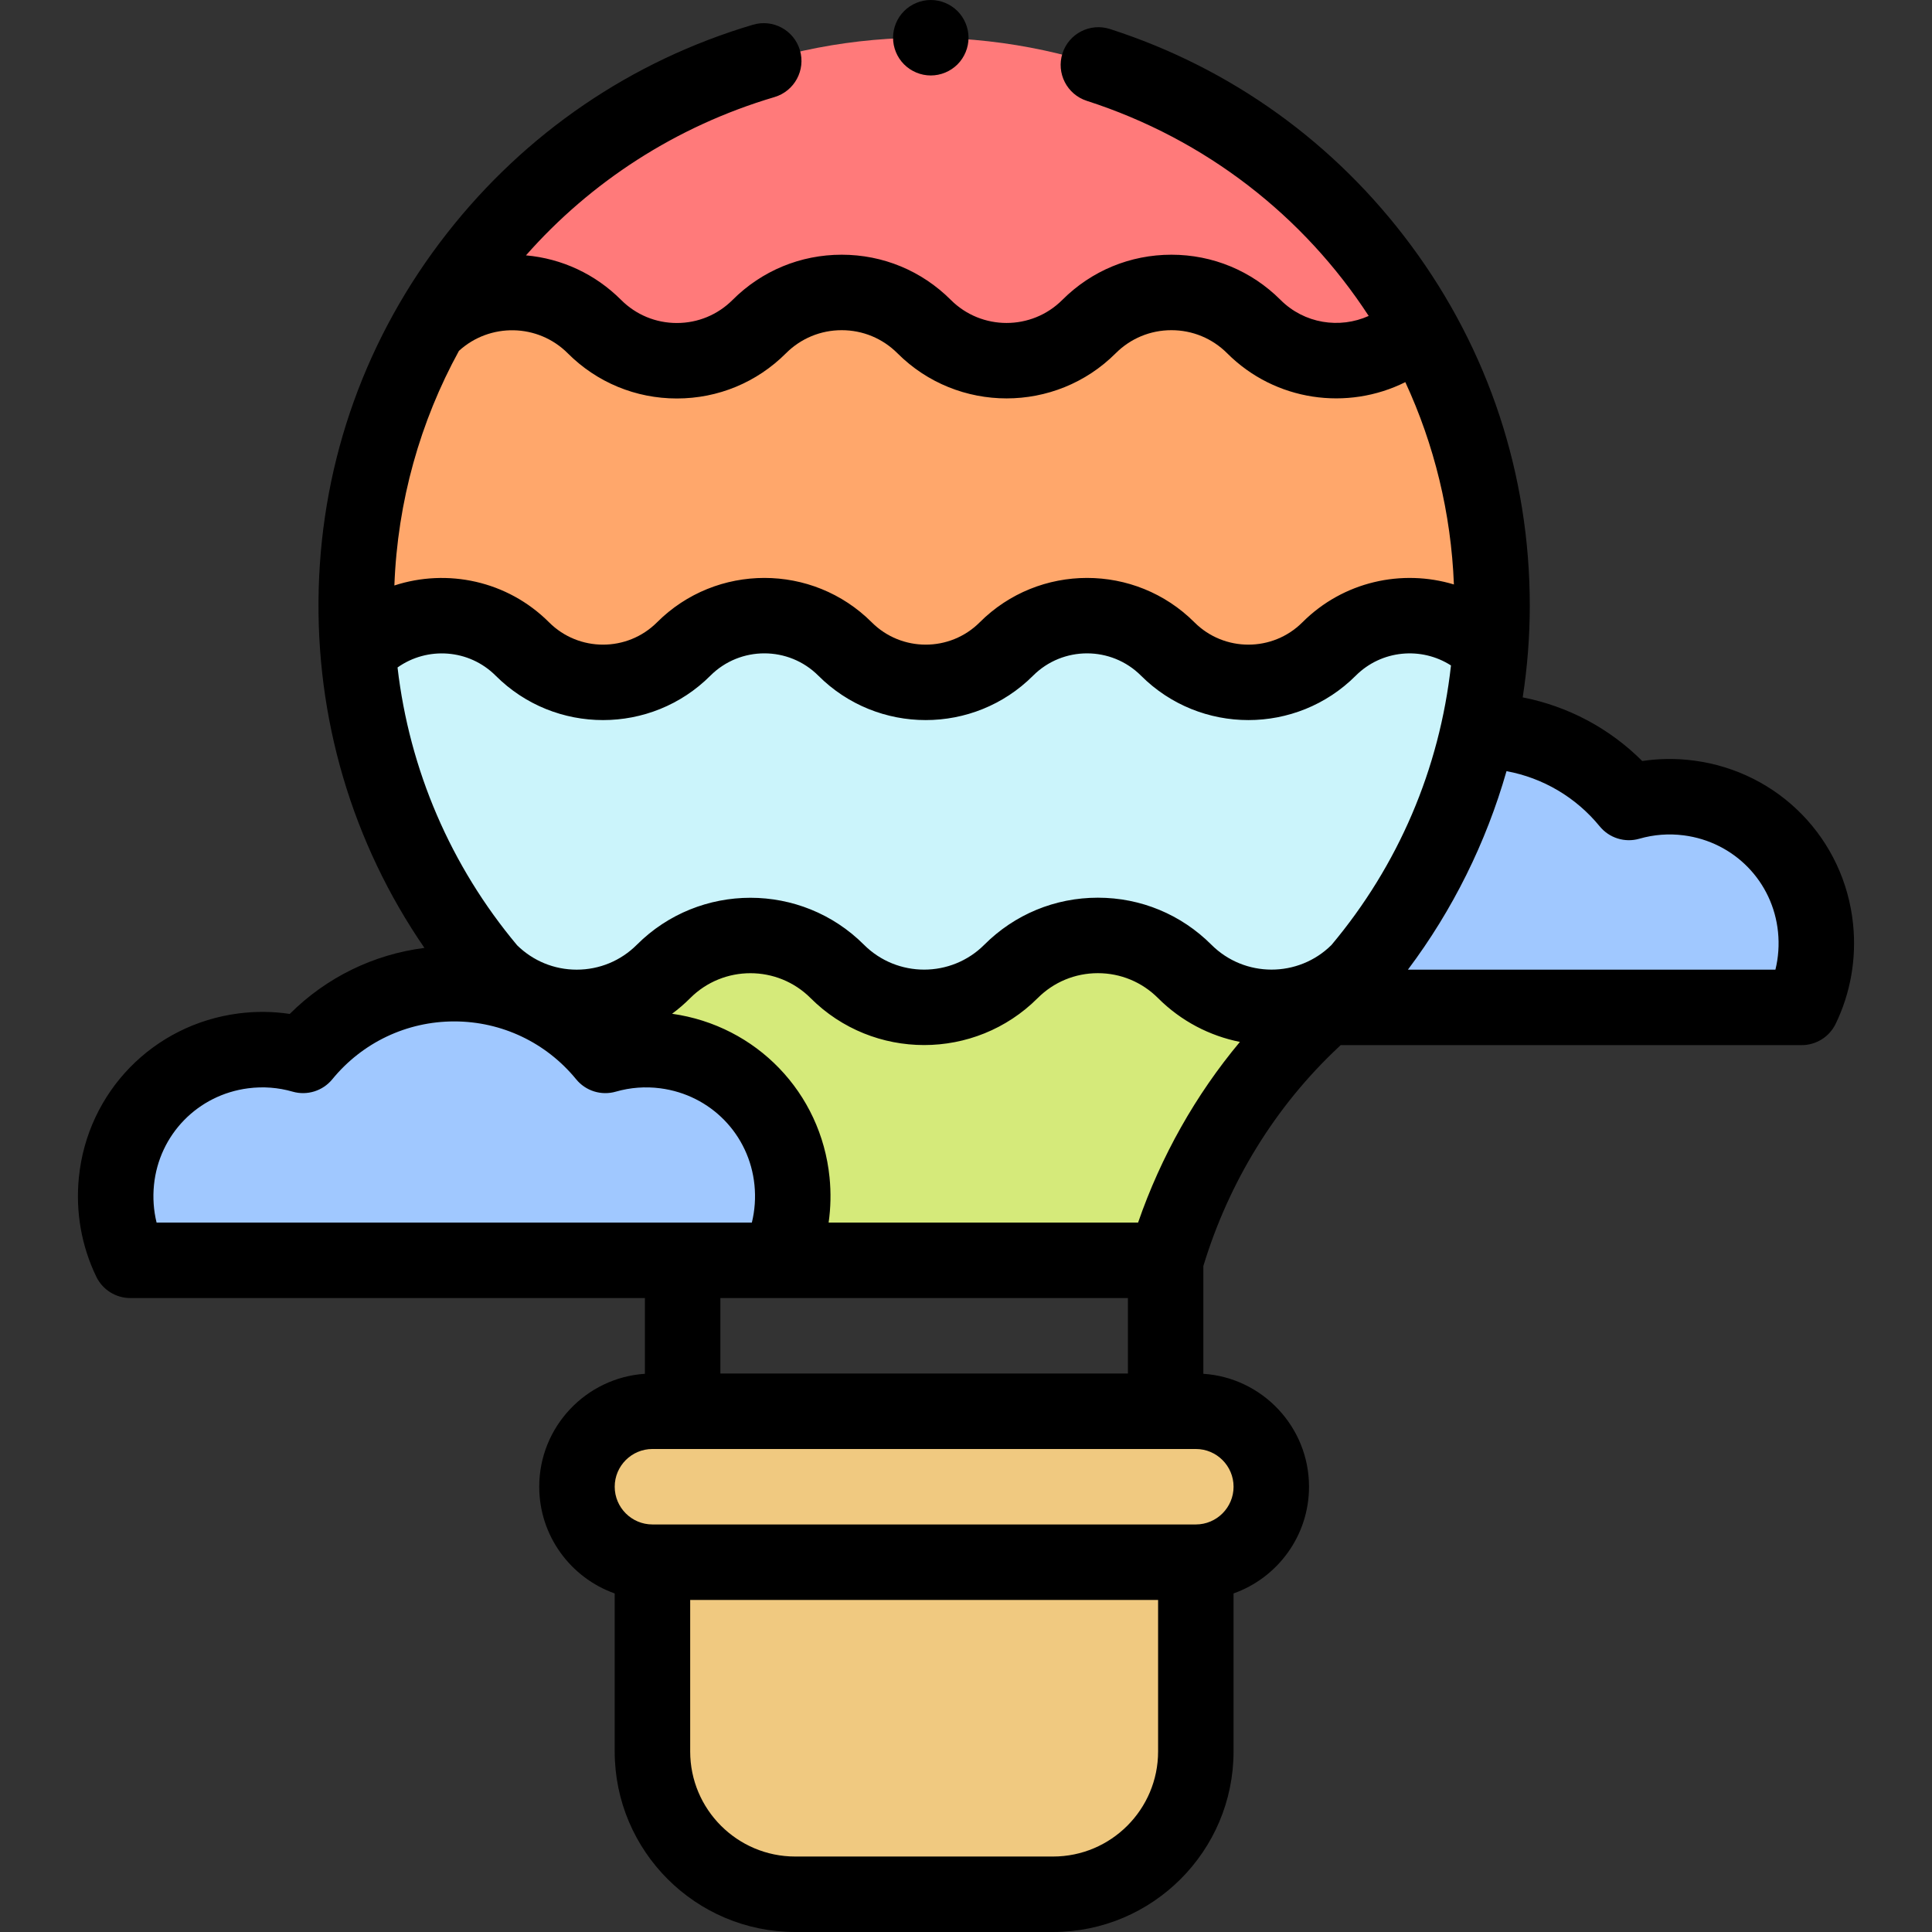 <svg id="Capa_1" enable-background="new 0 0 511.99 511.99" height="512" viewBox="0 0 511.99 511.99" width="512" xmlns="http://www.w3.org/2000/svg"><rect x="0" y="0" width="511.99" height="511.99" fill="#333333" stroke="none"/><g id="XMLID_1376_"><path id="XMLID_1476_" d="m305.78 266.965c-3.026-6.241-4.435-13.411-3.675-20.968 1.816-18.057 15.63-32.207 33.628-34.537 5.55-.718 10.89-.227 15.835 1.197 9.484-11.598 23.902-19.005 40.053-19.005s30.569 7.407 40.053 19.005c4.943-1.423 10.28-1.915 15.827-1.198 17.999 2.326 31.816 16.473 33.635 34.531.762 7.56-.647 14.732-3.674 20.975z" fill="#a0c8ff"/><path id="XMLID_2366_" d="m279.068 501.99h-68.333c-20.895 0-37.833-16.939-37.833-37.833v-50.167h144v50.167c-.001 20.895-16.939 37.833-37.834 37.833z" fill="#f0c980"/><path id="XMLID_2365_" d="m316.901 373.99h-144c-11.046 0-20 8.954-20 20 0 11.046 8.954 20 20 20h144c11.046 0 20-8.954 20-20 0-11.046-8.954-20-20-20z" fill="#f0c980"/><path id="XMLID_2364_" d="m395.401 160.49c0-82.531-66.432-149.546-148.739-150.49-81.892-.939-149.993 64.459-152.205 146.326-1.21 44.79 17.164 85.299 47.174 113.613 18.54 17.492 32.109 39.586 39.269 64.048l.001.002h128c7.112-24.299 20.429-46.392 38.902-63.706 29.292-27.451 47.598-66.479 47.598-109.793z" fill="#ff7a7a"/><path id="XMLID_2363_" d="m141.632 269.939c18.54 17.492 32.109 39.586 39.269 64.048l.001.002h128c7.112-24.299 20.429-46.392 38.902-63.706 4.302-4.032 8.361-8.321 12.166-12.83-12.715 12.688-33.307 12.68-46.012-.024-12.713-12.713-33.324-12.713-46.037 0-12.713 12.713-33.325 12.713-46.037 0-12.713-12.713-33.325-12.713-46.037 0-12.7 12.7-33.28 12.712-45.997.039 3.691 4.376 7.62 8.545 11.782 12.471z" fill="#d5ea7a"/><path id="XMLID_2362_" d="m394.962 171.985c-11.807-11.801-30.946-11.8-42.751.006-11.807 11.807-30.95 11.807-42.757 0-11.807-11.807-30.95-11.807-42.757 0-11.807 11.807-30.95 11.807-42.757 0-11.807-11.807-30.95-11.807-42.757 0-11.807 11.807-30.95 11.807-42.757 0-11.807-11.807-30.95-11.807-42.757 0l-.702 1.56c2.739 31.847 15.404 60.848 34.881 83.919 12.716 12.673 33.297 12.661 45.997-.039 12.713-12.713 33.324-12.713 46.037 0 12.713 12.713 33.325 12.713 46.037 0 12.713-12.713 33.325-12.713 46.037 0 12.705 12.705 33.297 12.712 46.012.024 19.789-23.446 32.541-53.016 34.994-85.47z" fill="#cbf4fb"/><path id="XMLID_2361_" d="m376.015 86.561-.049-.011c-12.064 12.064-31.624 12.064-43.688 0-12.064-12.064-31.624-12.064-43.688 0-12.064 12.064-31.624 12.064-43.688 0-12.064-12.064-31.624-12.064-43.688 0-12.064 12.064-31.624 12.064-43.688 0-12.024-12.024-31.492-12.061-43.566-.116-11.795 20.726-18.816 44.517-19.501 69.893-.137 5.086-.01 10.112.346 15.076l.866.588c11.807-11.807 30.95-11.807 42.757 0 11.807 11.807 30.95 11.807 42.757 0 11.807-11.807 30.95-11.807 42.757 0 11.807 11.807 30.95 11.807 42.757 0 11.807-11.807 30.95-11.807 42.757 0 11.807 11.807 30.95 11.807 42.757 0 11.805-11.805 30.943-11.807 42.751-.006.287-3.794.439-7.626.439-11.494-.002-26.871-7.049-52.094-19.388-73.93z" fill="#ffa76b"/><path id="XMLID_2311_" d="m206.211 333.99c3.026-6.241 4.435-13.41 3.675-20.968-1.816-18.057-15.63-32.207-33.628-34.537-5.55-.718-10.89-.227-15.835 1.197-9.484-11.598-23.902-19.005-40.053-19.005s-30.569 7.407-40.053 19.005c-4.943-1.423-10.28-1.915-15.827-1.198-17.999 2.326-31.816 16.473-33.635 34.531-.762 7.56.647 14.732 3.674 20.975z" fill="#a0c8ff"/><g id="XMLID_234_"><path id="XMLID_598_" d="m491.086 244.989c-2.283-22.657-19.678-40.522-42.303-43.447-4.555-.588-9.101-.543-13.581.131-8.704-8.696-19.713-14.525-31.678-16.863 1.239-8.009 1.877-16.138 1.877-24.319 0-34.648-10.867-67.641-31.425-95.41-20.148-27.216-47.753-47.062-79.83-57.392-5.255-1.69-10.891 1.195-12.584 6.453-1.693 5.257 1.196 10.891 6.453 12.584 31.583 10.172 57.543 30.635 74.696 56.999-7.691 3.462-17.055 2.063-23.362-4.246-7.724-7.724-17.993-11.978-28.915-11.978-10.923 0-21.192 4.254-28.916 11.978-8.146 8.145-21.401 8.146-29.546 0-7.724-7.724-17.993-11.978-28.915-11.978-10.923 0-21.192 4.254-28.916 11.978-3.946 3.946-9.192 6.12-14.773 6.12s-10.827-2.174-14.773-6.12c-6.843-6.843-15.686-10.956-25.21-11.806 17.106-19.406 39.668-34.189 65.85-41.945 5.295-1.568 8.316-7.133 6.748-12.428-1.569-5.297-7.133-8.32-12.429-6.748-32.233 9.548-60.294 28.683-81.148 55.334-21.278 27.193-33.016 59.757-33.946 94.171-.927 34.318 8.914 67.363 28.017 95.141-13.508 1.727-26.02 7.839-35.689 17.5-4.478-.674-9.024-.719-13.581-.131-22.625 2.923-40.021 20.788-42.303 43.445-.917 9.101.683 18.209 4.626 26.341 1.672 3.447 5.167 5.637 8.998 5.637h136.372v20.074c-15.612 1.033-28 14.057-28 29.926 0 13.036 8.361 24.152 20 28.28v41.887c0 26.375 21.458 47.833 47.833 47.833h68.333c26.375 0 47.833-21.458 47.833-47.833v-41.887c11.639-4.128 20-15.243 20-28.28 0-15.869-12.388-28.892-28-29.926v-28.563c6.776-22.322 19.106-42.33 35.741-57.921.216-.203.425-.412.64-.615h122.18c3.832 0 7.327-2.189 8.998-5.638 3.945-8.132 5.544-17.239 4.628-26.338zm-189.487 79.001h-82.009c.561-3.935.649-7.952.245-11.969-2.259-22.467-19.384-40.217-41.731-43.367 1.689-1.252 3.298-2.638 4.812-4.152 8.793-8.795 23.103-8.795 31.895 0 16.592 16.592 43.589 16.592 60.18 0 4.26-4.26 9.923-6.606 15.947-6.606s11.688 2.347 15.947 6.606c6.154 6.154 13.741 10.02 21.696 11.609-11.73 14.051-20.891 30.28-26.982 47.879zm51.245-73.559c-8.799 8.718-23.048 8.698-31.816-.072-8.038-8.037-18.724-12.464-30.09-12.464s-22.052 4.427-30.09 12.464c-8.793 8.795-23.102 8.795-31.896 0-16.59-16.592-43.588-16.592-60.179 0-4.26 4.26-9.924 6.606-15.948 6.606-5.946 0-11.535-2.295-15.776-6.451-17.647-21.084-28.557-46.543-31.7-73.63 7.896-5.607 18.933-4.896 26.005 2.176 7.844 7.844 18.146 11.765 28.449 11.765s20.606-3.922 28.449-11.765c7.89-7.89 20.727-7.89 28.615 0 15.688 15.686 41.211 15.688 56.899 0 7.89-7.889 20.726-7.889 28.615 0 15.687 15.686 41.212 15.686 56.898 0 6.844-6.844 17.407-7.741 25.237-2.711-3.035 27.436-13.946 52.947-31.672 74.082zm-202.39-156.81c7.724 7.724 17.993 11.978 28.916 11.978 10.922 0 21.191-4.254 28.915-11.978 3.946-3.946 9.192-6.12 14.773-6.12 5.58 0 10.827 2.174 14.773 6.12 15.943 15.943 41.886 15.943 57.831 0 3.946-3.946 9.192-6.12 14.773-6.12 5.58 0 10.827 2.174 14.772 6.12 12.753 12.752 31.897 15.293 47.21 7.647 7.637 16.504 12.132 34.655 12.874 53.618-13.75-4.156-29.302-.815-40.15 10.033-7.89 7.889-20.726 7.889-28.615 0-15.687-15.686-41.212-15.686-56.898 0-7.891 7.889-20.727 7.889-28.615 0-15.687-15.685-41.212-15.685-56.899 0-7.889 7.888-20.725 7.889-28.615 0-11.07-11.069-27.036-14.316-40.99-9.762.829-22.319 6.87-43.49 17.109-62.176 8.186-7.476 20.918-7.28 28.836.64zm-109.65 220.398c1.346-13.357 11.612-23.891 24.966-25.615 3.981-.515 7.943-.215 11.778.89 3.84 1.105 7.977-.184 10.51-3.279 7.968-9.745 19.745-15.335 32.311-15.335s24.343 5.59 32.312 15.335c2.533 3.098 6.667 4.388 10.508 3.279 3.84-1.104 7.804-1.403 11.785-.89 13.354 1.729 23.618 12.264 24.961 25.62.339 3.376.101 6.745-.691 9.967h-157.749c-.793-3.224-1.031-6.595-.691-9.972zm258.097 29.971v20h-108v-20zm8 120.167c0 15.348-12.486 27.833-27.833 27.833h-68.333c-15.348 0-27.833-12.485-27.833-27.833v-40.167h124v40.167zm20-70.167c0 5.514-4.486 10-10 10h-144c-5.514 0-10-4.486-10-10s4.486-10 10-10h144c5.514 0 10 4.487 10 10zm143.594-137.024h-97.391c11.866-15.802 20.722-33.672 26.128-52.606 9.626 1.777 18.369 6.887 24.699 14.628 2.531 3.097 6.665 4.39 10.507 3.279 3.839-1.104 7.803-1.405 11.78-.89 13.354 1.726 23.621 12.259 24.967 25.616.341 3.378.103 6.749-.69 9.973z"/><path id="XMLID_762_" d="m246.665 20c2.63 0 5.21-1.07 7.07-2.93s2.93-4.44 2.93-7.07-1.07-5.21-2.93-7.07c-1.86-1.859-4.44-2.93-7.07-2.93s-5.21 1.07-7.07 2.93c-1.87 1.86-2.93 4.44-2.93 7.07s1.06 5.21 2.93 7.07c1.86 1.86 4.44 2.93 7.07 2.93z"/></g></g></svg>